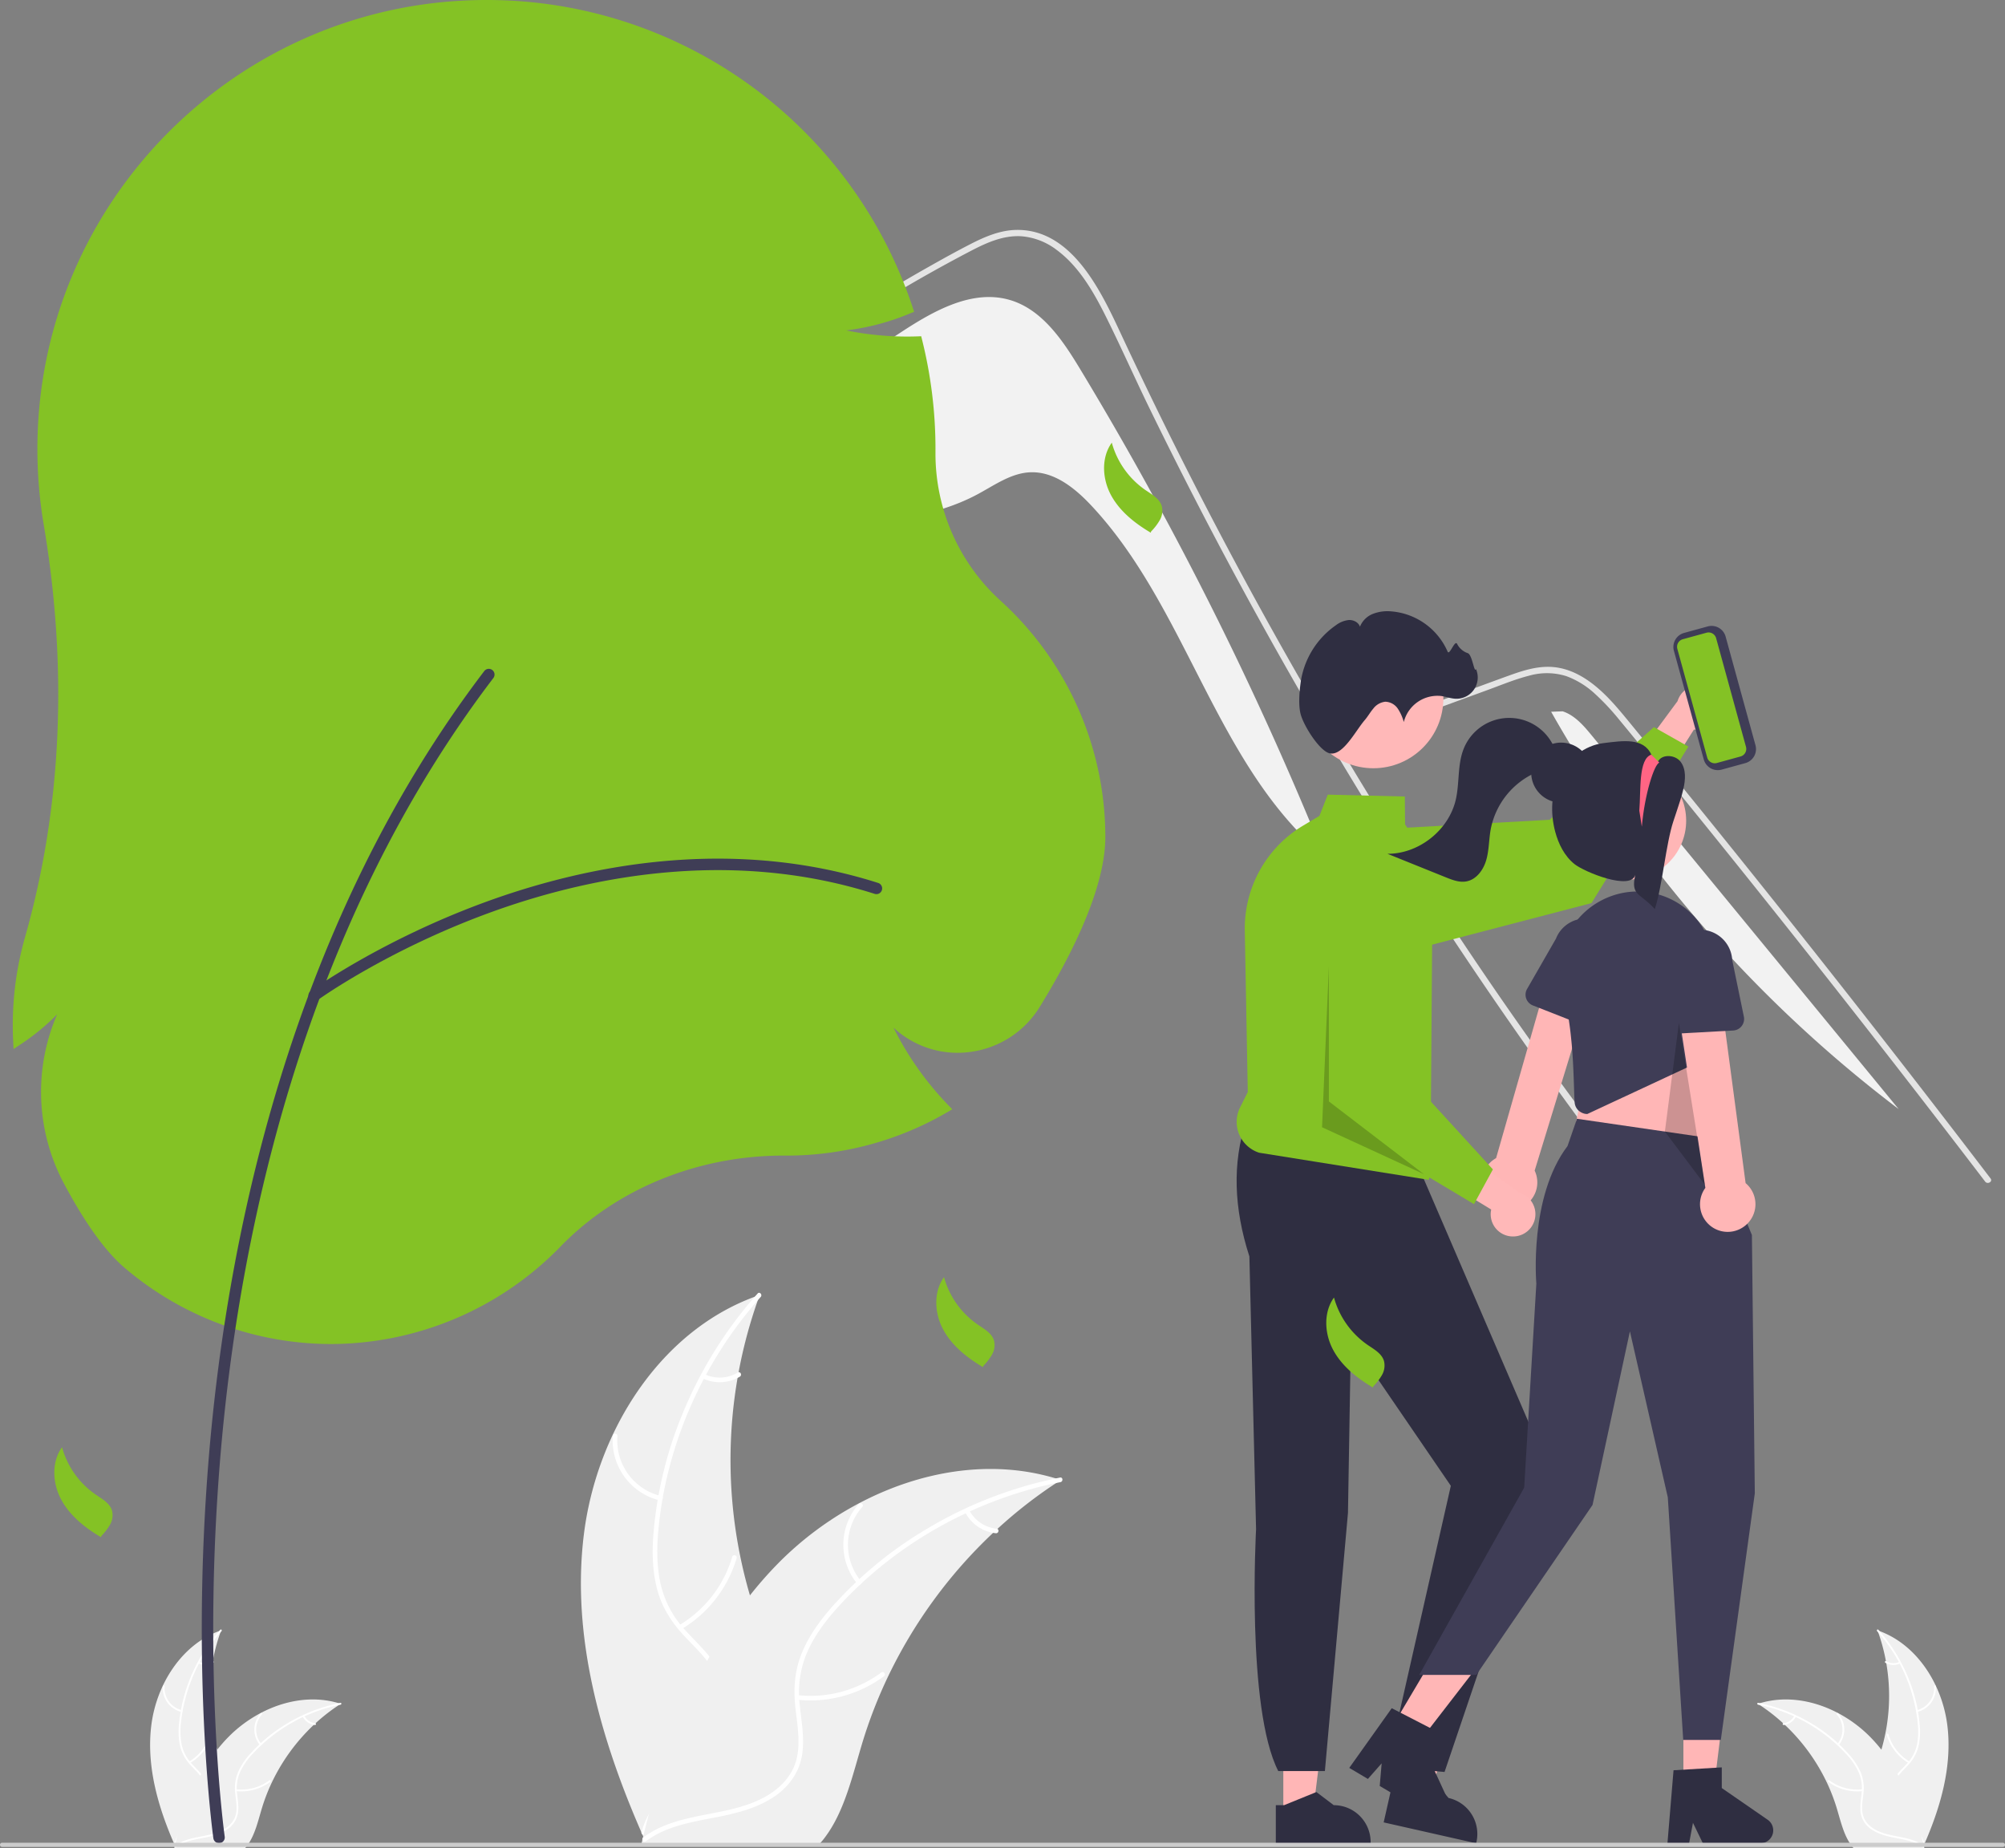 <svg xmlns="http://www.w3.org/2000/svg" id="e03ce19b-f093-4029-bb32-10f8007d0da8" data-name="Layer 1" viewBox="0 0 884.31 815.124" class="injected-svg ClassicGrid__ImageFile-sc-td9pmq-4 fNAcXv grid_media" xmlns:xlink="http://www.w3.org/1999/xlink"><rect x="0" y="0" width="884.31" height="815.124" fill="#808080" stroke="none"/><path d="M634.169,205.084c-7.669-12.684-16.757-26.228-30.99-30.37-16.482-4.796-33.413,4.732-47.775,14.135A1392.157,1392.157,0,0,0,431.511,280.132l.043.492q46.226-3.188,92.451-6.376c22.265-1.535,45.296-3.283,64.972-13.816,7.467-3.997,14.745-9.336,23.206-9.708,10.512-.462,19.677,6.879,26.88,14.549,42.607,45.371,54.937,114.754,102.738,154.616A1516.994,1516.994,0,0,0,634.169,205.084Z" transform="translate(-157.845 -42.438)" fill="#f2f2f2"></path><path d="M896.07,589.913c-4.712-5.95-6.637-7.343-11.285-13.348q-56.764-73.416-106.708-151.792-33.924-53.23-64.483-108.504-14.549-26.278-28.3-52.969-10.67-20.695-20.865-41.638c-1.944-3.988-3.832-7.994-5.711-12.009-4.428-9.442-8.773-18.93-13.439-28.244-5.317-10.616-11.789-21.745-21.553-28.877a29.405,29.405,0,0,0-15.319-5.895c-7.948-.513-15.282,2.769-22.176,6.353-50.439,26.301-97.659,59.276-140.37,96.798A730.778,730.778,0,0,0,331.821,376.378c-1.008,1.439-3.392.064-2.374-1.384q6.009-8.498,12.257-16.813A734.817,734.817,0,0,1,529.304,183.196q18.248-11.826,37.183-22.542c6.362-3.603,12.752-7.16,19.251-10.497,6.371-3.273,13.137-6.215,20.416-6.325,24.77-.385,37.595,27.667,46.405,46.542q4.153,8.911,8.406,17.766,16.075,33.621,33.387,66.628,10.685,20.379,21.837,40.52,34.707,62.718,73.779,122.897c34.506,53.143,68.737,100.089,108.046,149.785C899.095,589.344,897.161,591.306,896.07,589.913Z" transform="translate(-157.845 -42.438)" fill="#e4e4e4"></path><path d="M443.415,235.935c-1.439-1.604-2.869-3.209-4.318-4.813-11.422-12.633-23.679-25.118-39.364-32.361a57.11,57.11,0,0,0-23.927-5.546c-8.562.028-16.932,2.273-24.843,5.418-3.74,1.494-7.398,3.19-11.001,4.996-4.116,2.072-8.159,4.281-12.183,6.509q-11.331,6.27-22.368,13.091-21.961,13.572-42.546,29.216-10.671,8.113-20.902,16.758-9.516,8.031-18.646,16.492c-1.302,1.201-3.245-.743-1.944-1.943,1.604-1.494,3.227-2.979,4.85-4.446q6.875-6.215,13.971-12.193,12.939-10.918,26.549-20.993,21.163-15.676,43.783-29.225,11.304-6.765,22.918-12.963c2.338-1.247,4.703-2.466,7.096-3.621a113.115,113.115,0,0,1,16.868-6.866,60.006,60.006,0,0,1,25.476-2.503,66.327,66.327,0,0,1,23.505,8.131c15.401,8.608,27.346,21.919,38.97,34.909C446.532,235.303,444.598,237.255,443.415,235.935Z" transform="translate(-157.845 -42.438)" fill="#e4e4e4"></path><path d="M758.976,366.842l36.905-13.498,18.323-6.702c5.968-2.183,11.921-4.667,18.09-6.23a28.539,28.539,0,0,1,16.374.209,37.738,37.738,0,0,1,12.771,7.917,103.64,103.64,0,0,1,10.475,11.186c3.989,4.794,7.92,9.639,11.868,14.467q24.441,29.891,48.563,60.041,24.121,30.15,47.92,60.556,23.857,30.48,47.385,61.216,2.882,3.765,5.76,7.534c1.06,1.388,3.449.02,2.375-1.388q-23.702-31.044-47.735-61.835-24.092-30.864-48.516-61.466-24.424-30.601-49.179-60.937-6.167-7.558-12.354-15.099c-3.48-4.241-6.92-8.527-10.736-12.474-7.005-7.245-15.758-13.648-26.234-13.822-6.16-.102-12.121,1.852-17.844,3.923-6.17,2.232-12.325,4.506-18.486,6.759L767.535,360.792l-9.291,3.398c-1.649.603-.937,3.262.731,2.652Z" transform="translate(-157.845 -42.438)" fill="#e4e4e4"></path><path d="M394.876,214.657c-18.754-9.639-42.771-7.751-60.005,4.291a855.847,855.847,0,0,1,97.371,22.726C418.959,233.89,408.569,221.695,394.876,214.657Z" transform="translate(-157.845 -42.438)" fill="#f2f2f2"></path><path d="M334.687,218.915,331.076,221.85c1.221-1.027,2.491-1.99,3.795-2.901C334.81,218.938,334.748,218.926,334.687,218.915Z" transform="translate(-157.845 -42.438)" fill="#f2f2f2"></path><path d="M860.048,366.977c-3.633-4.422-7.56-9.052-12.994-10.848l-5.073.2A575.436,575.436,0,0,0,995.248,531.549Q927.648,449.263,860.048,366.977Z" transform="translate(-157.845 -42.438)" fill="#f2f2f2"></path><path d="M224.576,803.357c2.256-18.143,13.5-36.02,30.804-41.924a84.237,84.237,0,0,0,.004,57.834c2.659,7.192,6.365,14.914,3.864,22.163-1.556,4.51-5.363,7.961-9.618,10.119-4.255,2.158-8.978,3.186-13.642,4.194l-.918.759C227.667,839.784,222.32,821.5,224.576,803.357Z" transform="translate(-157.845 -42.438)" fill="#f0f0f0"></path><path d="M255.551,761.776a72,72,0,0,0-17.899,40.521,31.006,31.006,0,0,0,.353,9.708,17.783,17.783,0,0,0,4.423,8.248c1.993,2.19,4.286,4.2,5.713,6.836a10.889,10.889,0,0,1,.532,8.889c-1.259,3.612-3.741,6.556-6.269,9.351-2.806,3.103-5.77,6.282-6.963,10.395-.145.498-.909.245-.765-.253,2.075-7.157,9.023-11.223,12.336-17.669,1.546-3.008,2.195-6.5.746-9.675-1.267-2.777-3.63-4.851-5.668-7.051a18.976,18.976,0,0,1-4.625-7.904,28.664,28.664,0,0,1-.725-9.659,69.852,69.852,0,0,1,5.102-21.228,73.276,73.276,0,0,1,13.176-21.115c.345-.386.875.221.533.604Z" transform="translate(-157.845 -42.438)" fill="#fff"></path><path d="M237.869,797.421a10.802,10.802,0,0,1-8.223-11.316c.041-.517.846-.477.805.04a10.003,10.003,0,0,0,7.67,10.51c.504.12.249.884-.253.765Z" transform="translate(-157.845 -42.438)" fill="#fff"></path><path d="M241.271,819.276a20.82,20.82,0,0,0,9.298-11.991c.146-.498.911-.245.765.253a21.656,21.656,0,0,1-9.7,12.458c-.447.265-.807-.456-.362-.72Z" transform="translate(-157.845 -42.438)" fill="#fff"></path><path d="M245.745,775.312a6.115,6.115,0,0,0,5.795-.294c.443-.271.803.451.362.72a6.852,6.852,0,0,1-6.41.34.416.416,0,0,1-.256-.509.405.405,0,0,1,.509-.256Z" transform="translate(-157.845 -42.438)" fill="#fff"></path><path d="M308.122,793.839c-.272.177-.544.354-.816.537a80.525,80.525,0,0,0-10.296,8.038c-.252.224-.503.456-.748.687a84.892,84.892,0,0,0-18.437,25.238,82.441,82.441,0,0,0-4.516,11.684c-1.666,5.529-3.033,11.656-6.332,16.179a14.144,14.144,0,0,1-1.102,1.36H236.067c-.068-.034-.136-.061-.204-.095l-1.19.054c.048-.211.102-.428.15-.639.027-.122.061-.245.088-.367.02-.082.041-.163.054-.238.007-.027.014-.054.02-.075.014-.075.034-.143.048-.211q.449-1.826.925-3.652c0-.007,0-.007.007-.014A121.217,121.217,0,0,1,246.167,825.544c.136-.252.272-.51.422-.762a78.667,78.667,0,0,1,7.066-10.718,69.547,69.547,0,0,1,4.631-5.298,57.832,57.832,0,0,1,14.472-10.84c10.691-5.645,23.068-7.807,34.494-4.359C307.544,793.655,307.83,793.744,308.122,793.839Z" transform="translate(-157.845 -42.438)" fill="#f0f0f0"></path><path d="M308.055,794.217a72,72,0,0,0-38.688,21.578,31.006,31.006,0,0,0-5.563,7.964,17.783,17.783,0,0,0-1.435,9.249c.273,2.949.894,5.934.445,8.898a10.889,10.889,0,0,1-4.927,7.418c-3.18,2.126-6.934,2.982-10.635,3.692-4.109.788-8.389,1.542-11.818,4.108-.415.311-.874-.352-.459-.662,5.966-4.465,13.961-3.528,20.488-6.68,3.045-1.471,5.666-3.868,6.421-7.276.66-2.98.022-6.059-.28-9.042a18.976,18.976,0,0,1,1.066-9.095,28.664,28.664,0,0,1,5.237-8.148A69.853,69.853,0,0,1,284.76,802.34a73.276,73.276,0,0,1,23.233-8.926c.507-.101.566.704.062.804Z" transform="translate(-157.845 -42.438)" fill="#fff"></path><path d="M272.476,812.032a10.802,10.802,0,0,1,.248-13.986c.344-.388.963.128.619.517a10.003,10.003,0,0,0-.204,13.01c.331.399-.334.856-.662.459Z" transform="translate(-157.845 -42.438)" fill="#fff"></path><path d="M262.033,831.53a20.82,20.82,0,0,0,14.643-3.976c.417-.309.875.353.459.662a21.656,21.656,0,0,1-15.246,4.107c-.516-.057-.37-.85.144-.793Z" transform="translate(-157.845 -42.438)" fill="#fff"></path><path d="M292.076,799.121a6.115,6.115,0,0,0,4.804,3.254c.517.051.37.843-.144.793a6.852,6.852,0,0,1-5.322-3.588.416.416,0,0,1,.102-.561.405.405,0,0,1,.561.102Z" transform="translate(-157.845 -42.438)" fill="#fff"></path><path d="M1016.728,803.357c-2.256-18.143-13.5-36.02-30.804-41.924a84.237,84.237,0,0,1-.004,57.834c-2.659,7.192-6.365,14.914-3.864,22.163,1.556,4.51,5.363,7.961,9.618,10.119,4.255,2.158,8.978,3.186,13.642,4.194l.918.759C1013.637,839.784,1018.985,821.5,1016.728,803.357Z" transform="translate(-157.845 -42.438)" fill="#f0f0f0"></path><path d="M985.753,761.776a72,72,0,0,1,17.899,40.521,31.005,31.005,0,0,1-.353,9.708,17.783,17.783,0,0,1-4.423,8.248c-1.993,2.19-4.286,4.2-5.713,6.836a10.889,10.889,0,0,0-.532,8.889c1.259,3.612,3.741,6.556,6.269,9.351,2.806,3.103,5.77,6.282,6.963,10.395.145.498.909.245.765-.253-2.075-7.157-9.023-11.223-12.336-17.669-1.546-3.008-2.195-6.5-.746-9.675,1.267-2.777,3.63-4.851,5.668-7.051a18.976,18.976,0,0,0,4.625-7.904,28.664,28.664,0,0,0,.725-9.659,69.852,69.852,0,0,0-5.102-21.228,73.276,73.276,0,0,0-13.176-21.115c-.345-.386-.875.221-.533.604Z" transform="translate(-157.845 -42.438)" fill="#fff"></path><path d="M1003.435,797.421a10.802,10.802,0,0,0,8.223-11.316c-.041-.517-.846-.477-.805.04a10.003,10.003,0,0,1-7.67,10.51c-.504.12-.249.884.253.765Z" transform="translate(-157.845 -42.438)" fill="#fff"></path><path d="M1000.034,819.276a20.82,20.82,0,0,1-9.298-11.991c-.146-.498-.911-.245-.765.253a21.656,21.656,0,0,0,9.7,12.458c.447.265.807-.456.362-.72Z" transform="translate(-157.845 -42.438)" fill="#fff"></path><path d="M995.559,775.312a6.115,6.115,0,0,1-5.795-.294c-.443-.271-.803.451-.362.72a6.852,6.852,0,0,0,6.41.34.416.416,0,0,0,.256-.509.405.405,0,0,0-.509-.256Z" transform="translate(-157.845 -42.438)" fill="#fff"></path><path d="M933.183,793.839c.272.177.544.354.816.537a80.526,80.526,0,0,1,10.296,8.038c.252.224.503.456.748.687a84.892,84.892,0,0,1,18.437,25.238,82.442,82.442,0,0,1,4.516,11.684c1.666,5.529,3.033,11.656,6.332,16.179A14.143,14.143,0,0,0,975.429,857.562h29.808c.068-.034.136-.061.204-.095l1.19.054c-.048-.211-.102-.428-.15-.639-.027-.122-.061-.245-.088-.367-.02-.082-.041-.163-.054-.238-.007-.027-.014-.054-.02-.075-.014-.075-.034-.143-.048-.211q-.449-1.826-.925-3.652c0-.007,0-.007-.007-.014A121.218,121.218,0,0,0,995.138,825.544c-.136-.252-.272-.51-.422-.762a78.667,78.667,0,0,0-7.066-10.718,69.545,69.545,0,0,0-4.631-5.298,57.832,57.832,0,0,0-14.472-10.84c-10.691-5.645-23.068-7.807-34.494-4.359C933.761,793.655,933.475,793.744,933.183,793.839Z" transform="translate(-157.845 -42.438)" fill="#f0f0f0"></path><path d="M933.25,794.217a72,72,0,0,1,38.688,21.578,31.006,31.006,0,0,1,5.563,7.964,17.783,17.783,0,0,1,1.435,9.249c-.273,2.949-.894,5.934-.445,8.898a10.889,10.889,0,0,0,4.927,7.418c3.18,2.126,6.934,2.982,10.635,3.692,4.109.788,8.389,1.542,11.818,4.108.415.311.874-.352.459-.662-5.966-4.465-13.961-3.528-20.488-6.68-3.045-1.471-5.666-3.868-6.421-7.276-.66-2.98-.022-6.059.28-9.042a18.976,18.976,0,0,0-1.066-9.095,28.664,28.664,0,0,0-5.237-8.148A69.852,69.852,0,0,0,956.545,802.34a73.276,73.276,0,0,0-23.233-8.926c-.507-.101-.566.704-.062.804Z" transform="translate(-157.845 -42.438)" fill="#fff"></path><path d="M968.828,812.032a10.802,10.802,0,0,0-.248-13.986c-.344-.388-.963.128-.619.517a10.003,10.003,0,0,1,.204,13.01c-.331.399.334.856.662.459Z" transform="translate(-157.845 -42.438)" fill="#fff"></path><path d="M979.271,831.53a20.82,20.82,0,0,1-14.643-3.976c-.417-.309-.875.353-.459.662a21.656,21.656,0,0,0,15.246,4.107c.516-.057.37-.85-.144-.793Z" transform="translate(-157.845 -42.438)" fill="#fff"></path><path d="M949.229,799.121a6.115,6.115,0,0,1-4.804,3.254c-.517.051-.369.843.144.793a6.852,6.852,0,0,0,5.322-3.588.416.416,0,0,0-.102-.561.405.405,0,0,0-.561.102Z" transform="translate(-157.845 -42.438)" fill="#fff"></path><path d="M415.368,719.085c5.681-45.68,33.991-90.689,77.556-105.554a212.088,212.088,0,0,0,.011,145.613c6.694,18.108,16.025,37.551,9.729,55.801-3.918,11.356-13.502,20.044-24.216,25.476-10.714,5.432-22.605,8.022-34.346,10.559l-2.311,1.911C423.151,810.802,409.687,764.766,415.368,719.085Z" transform="translate(-157.845 -42.438)" fill="#f0f0f0"></path><path d="M493.357,614.395c-25.112,28.12-41.403,64.445-45.066,102.023-.792,8.124-.888,16.435.888,24.443A44.774,44.774,0,0,0,460.315,761.628c5.019,5.515,10.792,10.574,14.383,17.213,3.785,6.997,3.931,14.948,1.339,22.381-3.171,9.094-9.42,16.507-15.783,23.543-7.065,7.813-14.527,15.815-17.53,26.173-.364,1.255-2.29.617-1.927-.636,5.225-18.02,22.718-28.256,31.06-44.486,3.893-7.573,5.527-16.366,1.877-24.36-3.191-6.991-9.139-12.213-14.27-17.753-5.387-5.817-9.517-12.199-11.645-19.9-2.177-7.878-2.405-16.21-1.824-24.319A175.872,175.872,0,0,1,458.84,666.036a184.493,184.493,0,0,1,33.174-53.163c.867-.971,2.204.557,1.342,1.522Z" transform="translate(-157.845 -42.438)" fill="#fff"></path><path d="M448.837,704.14a27.198,27.198,0,0,1-20.703-28.49c.103-1.301,2.13-1.202,2.027.101a25.184,25.184,0,0,0,19.312,26.463c1.27.302.627,2.227-.636,1.927Z" transform="translate(-157.845 -42.438)" fill="#fff"></path><path d="M457.402,759.167a52.421,52.421,0,0,0,23.409-30.191c.368-1.254,2.294-.616,1.927.636a54.526,54.526,0,0,1-24.423,31.367c-1.125.667-2.031-1.148-.912-1.812Z" transform="translate(-157.845 -42.438)" fill="#fff"></path><path d="M468.668,648.475a15.395,15.395,0,0,0,14.589-.741c1.116-.681,2.021,1.135.912,1.812a17.251,17.251,0,0,1-16.138.855,1.048,1.048,0,0,1-.645-1.281,1.02,1.02,0,0,1,1.281-.645Z" transform="translate(-157.845 -42.438)" fill="#fff"></path><path d="M625.717,695.122c-.685.445-1.369.89-2.055,1.353a202.745,202.745,0,0,0-25.923,20.239c-.634.565-1.267,1.147-1.884,1.729a213.739,213.739,0,0,0-46.42,63.543A207.568,207.568,0,0,0,538.066,811.402c-4.195,13.921-7.637,29.348-15.941,40.735a35.609,35.609,0,0,1-2.774,3.425H444.301c-.171-.086-.342-.154-.513-.24l-2.996.137c.12-.531.257-1.079.377-1.61.069-.308.154-.616.222-.925.051-.205.103-.411.137-.599.017-.068.034-.137.051-.188.034-.188.086-.36.12-.531q1.13-4.597,2.328-9.195c0-.017,0-.017.017-.034,6.148-23.338,14.298-46.369,25.684-67.43.343-.634.685-1.284,1.062-1.918a198.065,198.065,0,0,1,17.791-26.986A175.1,175.1,0,0,1,500.242,732.706a145.607,145.607,0,0,1,36.437-27.294c26.917-14.212,58.08-19.657,86.847-10.976C624.262,694.659,624.982,694.882,625.717,695.122Z" transform="translate(-157.845 -42.438)" fill="#f0f0f0"></path><path d="M625.549,696.074c-36.981,7.333-71.858,26.528-97.407,54.327-5.524,6.01-10.604,12.588-14.007,20.051a44.774,44.774,0,0,0-3.612,23.286c.687,7.425,2.25,14.94,1.121,22.403-1.191,7.866-5.861,14.302-12.405,18.676-8.007,5.352-17.459,7.508-26.776,9.295-10.345,1.984-21.121,3.881-29.755,10.343-1.046.783-2.2-.886-1.155-1.668,15.021-11.242,35.151-8.883,51.583-16.82,7.668-3.703,14.266-9.74,16.165-18.32,1.661-7.503.056-15.254-.705-22.766-.799-7.888-.254-15.47,2.683-22.9,3.005-7.6,7.839-14.391,13.185-20.516a175.872,175.872,0,0,1,42.434-34.94,184.493,184.493,0,0,1,58.496-22.475c1.277-.253,1.425,1.772.156,2.023Z" transform="translate(-157.845 -42.438)" fill="#fff"></path><path d="M535.969,740.927a27.198,27.198,0,0,1,.623-35.212c.866-.977,2.424.323,1.557,1.301A25.184,25.184,0,0,0,537.637,739.772c.832,1.006-.84,2.155-1.668,1.155Z" transform="translate(-157.845 -42.438)" fill="#fff"></path><path d="M509.678,790.019a52.421,52.421,0,0,0,36.868-10.012c1.049-.779,2.203.89,1.155,1.668a54.526,54.526,0,0,1-38.385,10.34c-1.3-.144-.931-2.14.362-1.996Z" transform="translate(-157.845 -42.438)" fill="#fff"></path><path d="M585.317,708.421a15.395,15.395,0,0,0,12.095,8.192c1.301.128.93,2.123-.362,1.996a17.252,17.252,0,0,1-13.4-9.033,1.048,1.048,0,0,1,.256-1.412,1.02,1.02,0,0,1,1.412.256Z" transform="translate(-157.845 -42.438)" fill="#fff"></path><path d="M647.862,260.803c-3.866-7.158-4.406-16.539.341-23.145a37.481,37.481,0,0,0,14.931,20.959c2.82,1.92,6.157,3.762,7.122,7.035a8.379,8.379,0,0,1-.874,6.15,24.884,24.884,0,0,1-3.861,5.041l-.137.512C658.386,273.207,651.728,267.961,647.862,260.803Z" transform="translate(-157.845 -42.438)" fill="#84c225"></path><path d="M883.862,608.803c-3.866-7.158-4.406-16.539.341-23.145a37.481,37.481,0,0,0,14.931,20.959c2.82,1.92,6.157,3.762,7.122,7.035a8.379,8.379,0,0,1-.874,6.15,24.884,24.884,0,0,1-3.861,5.041l-.137.512C894.386,621.207,887.728,615.961,883.862,608.803Z" transform="translate(-157.845 -42.438)" fill="#84c225"></path><path d="M573.862,628.803c-3.866-7.158-4.406-16.539.341-23.145a37.481,37.481,0,0,0,14.931,20.959c2.82,1.92,6.157,3.762,7.122,7.035a8.379,8.379,0,0,1-.874,6.15,24.884,24.884,0,0,1-3.861,5.041l-.137.512C584.386,641.207,577.728,635.961,573.862,628.803Z" transform="translate(-157.845 -42.438)" fill="#84c225"></path><path d="M304.006,635.162A140.52,140.52,0,0,1,212.678,601.437c-8.49-7.268-17.537-19.902-26.887-37.551a85.876,85.876,0,0,1-2.724-74.138,98.541,98.541,0,0,1-16.273,13.348l-2.975,1.979-.172-3.567c-.113-2.32-.17-4.633-.17-6.873a141.727,141.727,0,0,1,5.38-38.803c16.236-57.068,19.013-118.353,8.251-182.152a200.4,200.4,0,0,1-2.772-33.228c0-109.186,88.846-198.014,198.053-198.014A197.739,197.739,0,0,1,560.423,178.134l.597,1.803-1.76.712a106.136,106.136,0,0,1-28.2,7.5,134.474,134.474,0,0,0,31.444,2.634l1.636-.057.398,1.59a198.919,198.919,0,0,1,5.904,48.135l-.007,1.754a87.707,87.707,0,0,0,28.973,65.397,140.845,140.845,0,0,1,45.951,103.931c0,23.147-15.732,53.531-28.93,74.945a42.379,42.379,0,0,1-31.11,19.927,41.386,41.386,0,0,1-33.401-10.79,136.867,136.867,0,0,0,24.136,34.172l1.801,1.855-2.236,1.303A140.418,140.418,0,0,1,504.834,552.062l-1.457-.004c-37.761,0-73.603,14.629-98.336,40.137A141.589,141.589,0,0,1,304.006,635.162Z" transform="translate(-157.845 -42.438)" fill="#84c225"></path><path d="M254.451,855.291a2.527,2.527,0,0,1-2.499-2.171c-.107-.754-10.624-76.603-1.179-177.409,8.723-93.097,36.735-227.189,120.649-337.316a2.527,2.527,0,1,1,4.02,3.064c-83.189,109.177-110.976,242.285-119.637,334.724-9.39,100.219,1.044,175.476,1.151,176.225a2.529,2.529,0,0,1-2.505,2.883Z" transform="translate(-157.845 -42.438)" fill="#3f3d56"></path><path d="M296.399,484.014a2.527,2.527,0,0,1-1.488-4.572c.305-.221,31.003-22.34,76.896-39.144,42.425-15.532,106.938-29.613,173.354-8.475a2.527,2.527,0,1,1-1.533,4.816c-65.055-20.703-128.399-6.855-170.083,8.406-45.238,16.564-75.363,38.269-75.662,38.486A2.517,2.517,0,0,1,296.399,484.014Z" transform="translate(-157.845 -42.438)" fill="#3f3d56"></path><polygon points="566.009 800.326 578.978 800.325 585.148 750.3 566.007 750.301 566.009 800.326" fill="#ffb6b6"></polygon><path d="M720.546,838.53l3.651-0,14.252-5.796,7.639,5.795h.001a16.278,16.278,0,0,1,16.277,16.277v.529l-41.819.002Z" transform="translate(-157.845 -42.438)" fill="#2f2e41"></path><polygon points="616.268 792.153 628.919 795.009 645.957 747.572 627.285 743.357 616.268 792.153" fill="#ffb6b6"></polygon><path d="M771.819,829.732l3.561.804,15.179-2.514,6.175,7.335.001 0A16.278,16.278,0,0,1,809.026,854.82l-.117.516-40.792-9.21Z" transform="translate(-157.845 -42.438)" fill="#2f2e41"></path><path d="M707.428,536.937c-6.081,18.339-5.438,38.246,1.462,59.612l2.949,120.293s-4.394,78.886,9.785,106.645h20.564l10.182-113.849,1.279-76.416L797.737,697.691l-28.081,123.935,25.31,2.263,45.568-134.498L784.312,558.904Z" transform="translate(-157.845 -42.438)" fill="#2f2e41"></path><path d="M917.001,355.09a9.8,9.8,0,0,1-12.013,9.029l-18.592,29.449-7.457-16.49,18.798-25.437a9.853,9.853,0,0,1,19.263,3.45Z" transform="translate(-157.845 -42.438)" fill="#ffb8b8"></path><path d="M902.511,371.681l-42.744,69.045-.164.042-86.848,22.648a27.847,27.847,0,0,1-30.645-22.842h0a27.817,27.817,0,0,1,25.867-32.555l73.339-4.055,45.995-40.856Z" transform="translate(-157.845 -42.438)" fill="#84c225"></path><path d="M787.979,562.757,713.202,550.796a14.273,14.273,0,0,1-8.411-19.978l3.391-6.783-1.317-71.263A52.79,52.79,0,0,1,732.495,406.596l7.292-4.36,3.685-9.358,33.981.829.099,12.274,12.17,19.406-0.0.08-.764,105.622-3.354,10.9,5.071,12.678Z" transform="translate(-157.845 -42.438)" fill="#84c225"></path><circle cx="605.73" cy="307.927" r="30.876" fill="#ffb8b8"></circle><path d="M731.424,357.096c-.921-3.88-.498-9.339.022-13.245a37.075,37.075,0,0,1,15.692-25.744,11.304,11.304,0,0,1,5.631-2.238c2.044-.085,4.26,1.009,4.887,2.956a10.132,10.132,0,0,1,5.716-5.668,17.857,17.857,0,0,1,8.137-1.096,29.738,29.738,0,0,1,24.808,17.734c.825,1.959,3.128-5.277,4.173-3.426a8.23,8.23,0,0,0,4.667,4.101c2.047.571,2.879,9.007,3.685,7.04a9.377,9.377,0,0,1-8.965,13.075c-2.084-.078-4.076-.844-6.136-1.174a15.297,15.297,0,0,0-16.748,11.449,20.266,20.266,0,0,0-2.666-5.932,6.859,6.859,0,0,0-5.503-3.024,7.706,7.706,0,0,0-5.296,3.044c-1.359,1.596-2.38,3.458-3.749,5.046-4.018,4.658-9.452,15.52-15.178,14.728C740.084,374.094,732.682,362.393,731.424,357.096Z" transform="translate(-157.845 -42.438)" fill="#2f2e41"></path><path d="M887.143,456.961" transform="translate(-157.845 -42.438)" fill="#84c225"></path><path d="M826.931,575.591a12.139,12.139,0,0,0,7.778-16.911l26.16-85.289-19.242-3.814L817.701,553.178a12.205,12.205,0,0,0,9.23,22.413Z" transform="translate(-157.845 -42.438)" fill="#ffb6b6"></path><path d="M862.393,448.473a14.017,14.017,0,0,0-8.723-.53v.018a12.511,12.511,0,0,0-2.808,1.042,13.142,13.142,0,0,0-2.719,1.784,13.744,13.744,0,0,0-4.026,5.58l-12.749,22.214a5.013,5.013,0,0,0-.388,4.203,5.064,5.064,0,0,0,2.931,3.055l2.755,1.077,13.085,5.138,4.821,1.907,3.249,1.271a5.065,5.065,0,0,0,6.798-3.585l5.757-24.88A14.134,14.134,0,0,0,862.393,448.473Z" transform="translate(-157.845 -42.438)" fill="#3f3d56"></path><polygon points="742.463 789.819 755.783 789.819 762.122 738.44 742.463 738.44 742.463 789.819" fill="#ffb6b6"></polygon><path d="M893.277,855.336h9.552l1.705-9.019,4.367,9.019h25.336a5.695,5.695,0,0,0,3.236-10.382l-20.232-13.973v-9.118l-21.281,1.27Z" transform="translate(-157.845 -42.438)" fill="#2f2e41"></path><polygon points="612.918 763.39 624.375 770.185 656.035 729.227 639.126 719.199 612.918 763.39" fill="#ffb6b6"></polygon><path d="M752.944,822.093l8.216,4.873,6.067-6.887-.844,9.985,21.792,12.923a5.695,5.695,0,0,0,8.079-7.279l-10.275-22.339,4.651-7.842-18.952-9.763Z" transform="translate(-157.845 -42.438)" fill="#2f2e41"></path><polygon points="748.408 461.309 754.881 502.575 693.387 503.384 701.479 463.737 748.408 461.309" fill="#ffb6b6"></polygon><path d="M912.963,544.491,930.527,587.088l1.279,113.913L916.818,809.764H900.231L893.435,702.774l-16.715-73.207-16.486,76.567-51.26,74.944H783.786l46.309-82.586,5.359-89.962s-3.34-38.164,13.755-60.685l4.161-12.022Z" transform="translate(-157.845 -42.438)" fill="#3f3d56"></path><path d="M913.814,465.743c-.035-.371-.088-.759-.159-1.13a34.037,34.037,0,0,0-38.548-28.659,34.75,34.75,0,0,0-21.437,11.99v.018c-.282.336-.547.689-.812,1.042-.477.6-.918,1.236-1.342,1.872a34.065,34.065,0,0,0-5.651,19.53v.018a33.652,33.652,0,0,0,1.112,7.911,126.723,126.723,0,0,1,2.772,13.72c.459,2.931.812,5.81,1.077,8.617.159,1.413.283,2.808.389,4.167v.018c.53,6.728.706,12.767.865,17.446.071,2.543.141,4.662.265,6.286a1.943,1.943,0,0,0,.035.318,5.356,5.356,0,0,0,1.342,2.931,2.554,2.554,0,0,0,.3.318,6.324,6.324,0,0,0,2.755,1.448,5.439,5.439,0,0,0,1.077.106h.106l10.295-4.803,8.123-3.779,27.564-12.855a5.548,5.548,0,0,0,5.121-3.708v-.018c.035-.141.088-.283.124-.441,1.483-5.845,4.114-12.114,5.05-22.196.124-1.448.23-2.949.282-4.556V481.335A104.117,104.117,0,0,0,913.814,465.743Z" transform="translate(-157.845 -42.438)" fill="#3f3d56"></path><circle cx="717.687" cy="361.931" r="26.001" fill="#ffb6b6"></circle><path d="M927.733,582.818a12.139,12.139,0,0,0,.017-18.614l-11.788-88.429-19.08,4.557,13.115,85.963a12.205,12.205,0,0,0,17.736,16.522Z" transform="translate(-157.845 -42.438)" fill="#ffb6b6"></path><path d="M926.983,490.792l-2.731-13.27-1.463-7.093-.949-4.627a13.988,13.988,0,0,0-1.432-5.458,14.121,14.121,0,0,0-26.769,6.944l-2.342,25.507a5.095,5.095,0,0,0,5.357,5.53l2.949-.165,4.652-.263,4.172-.224.016.007,7.743-.442,2.626-.134,3.485-.199a5.104,5.104,0,0,0,4.688-6.115Z" transform="translate(-157.845 -42.438)" fill="#3f3d56"></path><path d="M859.674,383.155v.018a13.07,13.07,0,0,1-.429,3.352c-.046.192-.101.393-.164.585v.009a13.259,13.259,0,0,1-8.174,8.512c-.283.11-.575.201-.868.283a11.847,11.847,0,0,1-1.882.384,12.006,12.006,0,0,1-1.726.119,13.143,13.143,0,0,1-1.352-.064,12.79,12.79,0,0,1-3.078-.703,3.869,3.869,0,0,1-.457-.164,2.23,2.23,0,0,1-.219-.091,13.257,13.257,0,0,1-6.841-17.947l.009-.009a12.992,12.992,0,0,1,2.603-3.653,13.195,13.195,0,0,1,9.334-3.854,4.971,4.971,0,0,1,.521.018,13.295,13.295,0,0,1,10.248,5.526,13.091,13.091,0,0,1,2.137,4.713A13.263,13.263,0,0,1,859.674,383.155Z" transform="translate(-157.845 -42.438)" fill="#2f2e41"></path><path d="M844.39,375.123a21.623,21.623,0,0,0-40.955-2.539c-2.845,7.057-1.802,15.065-3.506,22.48-3.102,13.499-16.294,23.961-30.145,23.906l25.776,10.386c2.853,1.149,5.889,2.321,8.921,1.807,4.485-.76,7.606-5.044,8.869-9.414s1.161-9.011,1.961-13.489a34.436,34.436,0,0,1,19.999-25.148c2.902-1.24,6.127-2.175,8.179-4.573s1.938-6.921-1.036-7.977" transform="translate(-157.845 -42.438)" fill="#2f2e41"></path><path d="M886.161,375.227c-3.497-7.64-12.722-6.086-21.064-5.078s-15.692,6.886-19.424,14.414-4.07,16.468-1.921,24.591c1.446,5.465,4.101,10.798,8.507,14.34s25.115,11.922,26.839,4.707c-2.155,9.412,2.181,7.939,8.598,15.154,3.324-9.986,4.882-28.8,8.207-38.786l1.501-4.509c1.055-3.168,2.111-6.342,2.873-9.593.957-4.084,1.326-8.767-1.211-12.108s-8.928-3.471-10.21.523" transform="translate(-157.845 -42.438)" fill="#2f2e41"></path><path d="M881.975,407.024l-1.111-7.075c.755-8.8-.478-22.797,5.297-24.721l3.532,3.532C887.459,379.503,883.21,392.663,881.975,407.024Z" transform="translate(-157.845 -42.438)" fill="#ff6584"></path><path d="M824.749,587.719a9.8,9.8,0,0,1-9.206-11.878l-29.721-18.153L802.199,549.988l25.713,18.419a9.853,9.853,0,0,1-3.164,19.312Z" transform="translate(-157.845 -42.438)" fill="#ffb8b8"></path><path d="M807.945,573.477l-69.671-41.716-.045-.163L714.296,445.096a27.847,27.847,0,0,1,22.385-30.981h0a27.817,27.817,0,0,1,32.935,25.381l5.142,73.271,41.534,45.384Z" transform="translate(-157.845 -42.438)" fill="#84c225"></path><path d="M927.622,378.977l-10.443,2.871a6.42,6.42,0,0,1-7.883-4.484l-13.172-47.918a6.42,6.42,0,0,1,4.484-7.883l10.443-2.871a6.42,6.42,0,0,1,7.883,4.484l13.172,47.918A6.42,6.42,0,0,1,927.622,378.977Z" transform="translate(-157.845 -42.438)" fill="#3f3d56"></path><path d="M900.057,324.342a3.46,3.46,0,0,0-2.416,4.248l13.172,47.918a3.46,3.46,0,0,0,4.248,2.416l10.443-2.871a3.46,3.46,0,0,0,2.416-4.248l-13.172-47.918a3.46,3.46,0,0,0-4.248-2.416Z" transform="translate(-157.845 -42.438)" fill="#84c225"></path><path d="M745.862,637.803c-3.866-7.158-4.406-16.539.341-23.145a37.481,37.481,0,0,0,14.931,20.959c2.82,1.92,6.157,3.762,7.122,7.035a8.379,8.379,0,0,1-.874,6.15,24.884,24.884,0,0,1-3.861,5.041l-.137.512C756.386,650.207,749.728,644.961,745.862,637.803Z" transform="translate(-157.845 -42.438)" fill="#84c225"></path><path d="M184.862,703.803c-3.866-7.158-4.406-16.539.341-23.145a37.481,37.481,0,0,0,14.931,20.959c2.82,1.92,6.157,3.762,7.122,7.035a8.379,8.379,0,0,1-.874,6.15,24.884,24.884,0,0,1-3.861,5.041l-.137.512C195.386,716.207,188.728,710.961,184.862,703.803Z" transform="translate(-157.845 -42.438)" fill="#84c225"></path><path d="M1041.236,856.939H158.764a.919.919,0,1,1,0-1.839h882.471a.919.919,0,0,1,0,1.839Z" transform="translate(-157.845 -42.438)" fill="#ccc"></path><polygon points="586.098 426.124 586.098 485.738 627.976 517.793 583.098 497.124 586.098 426.124" opacity="0.2"></polygon><polygon points="740.487 451.115 734.304 499.026 751.953 522.546 740.487 451.115" opacity="0.2"></polygon></svg>